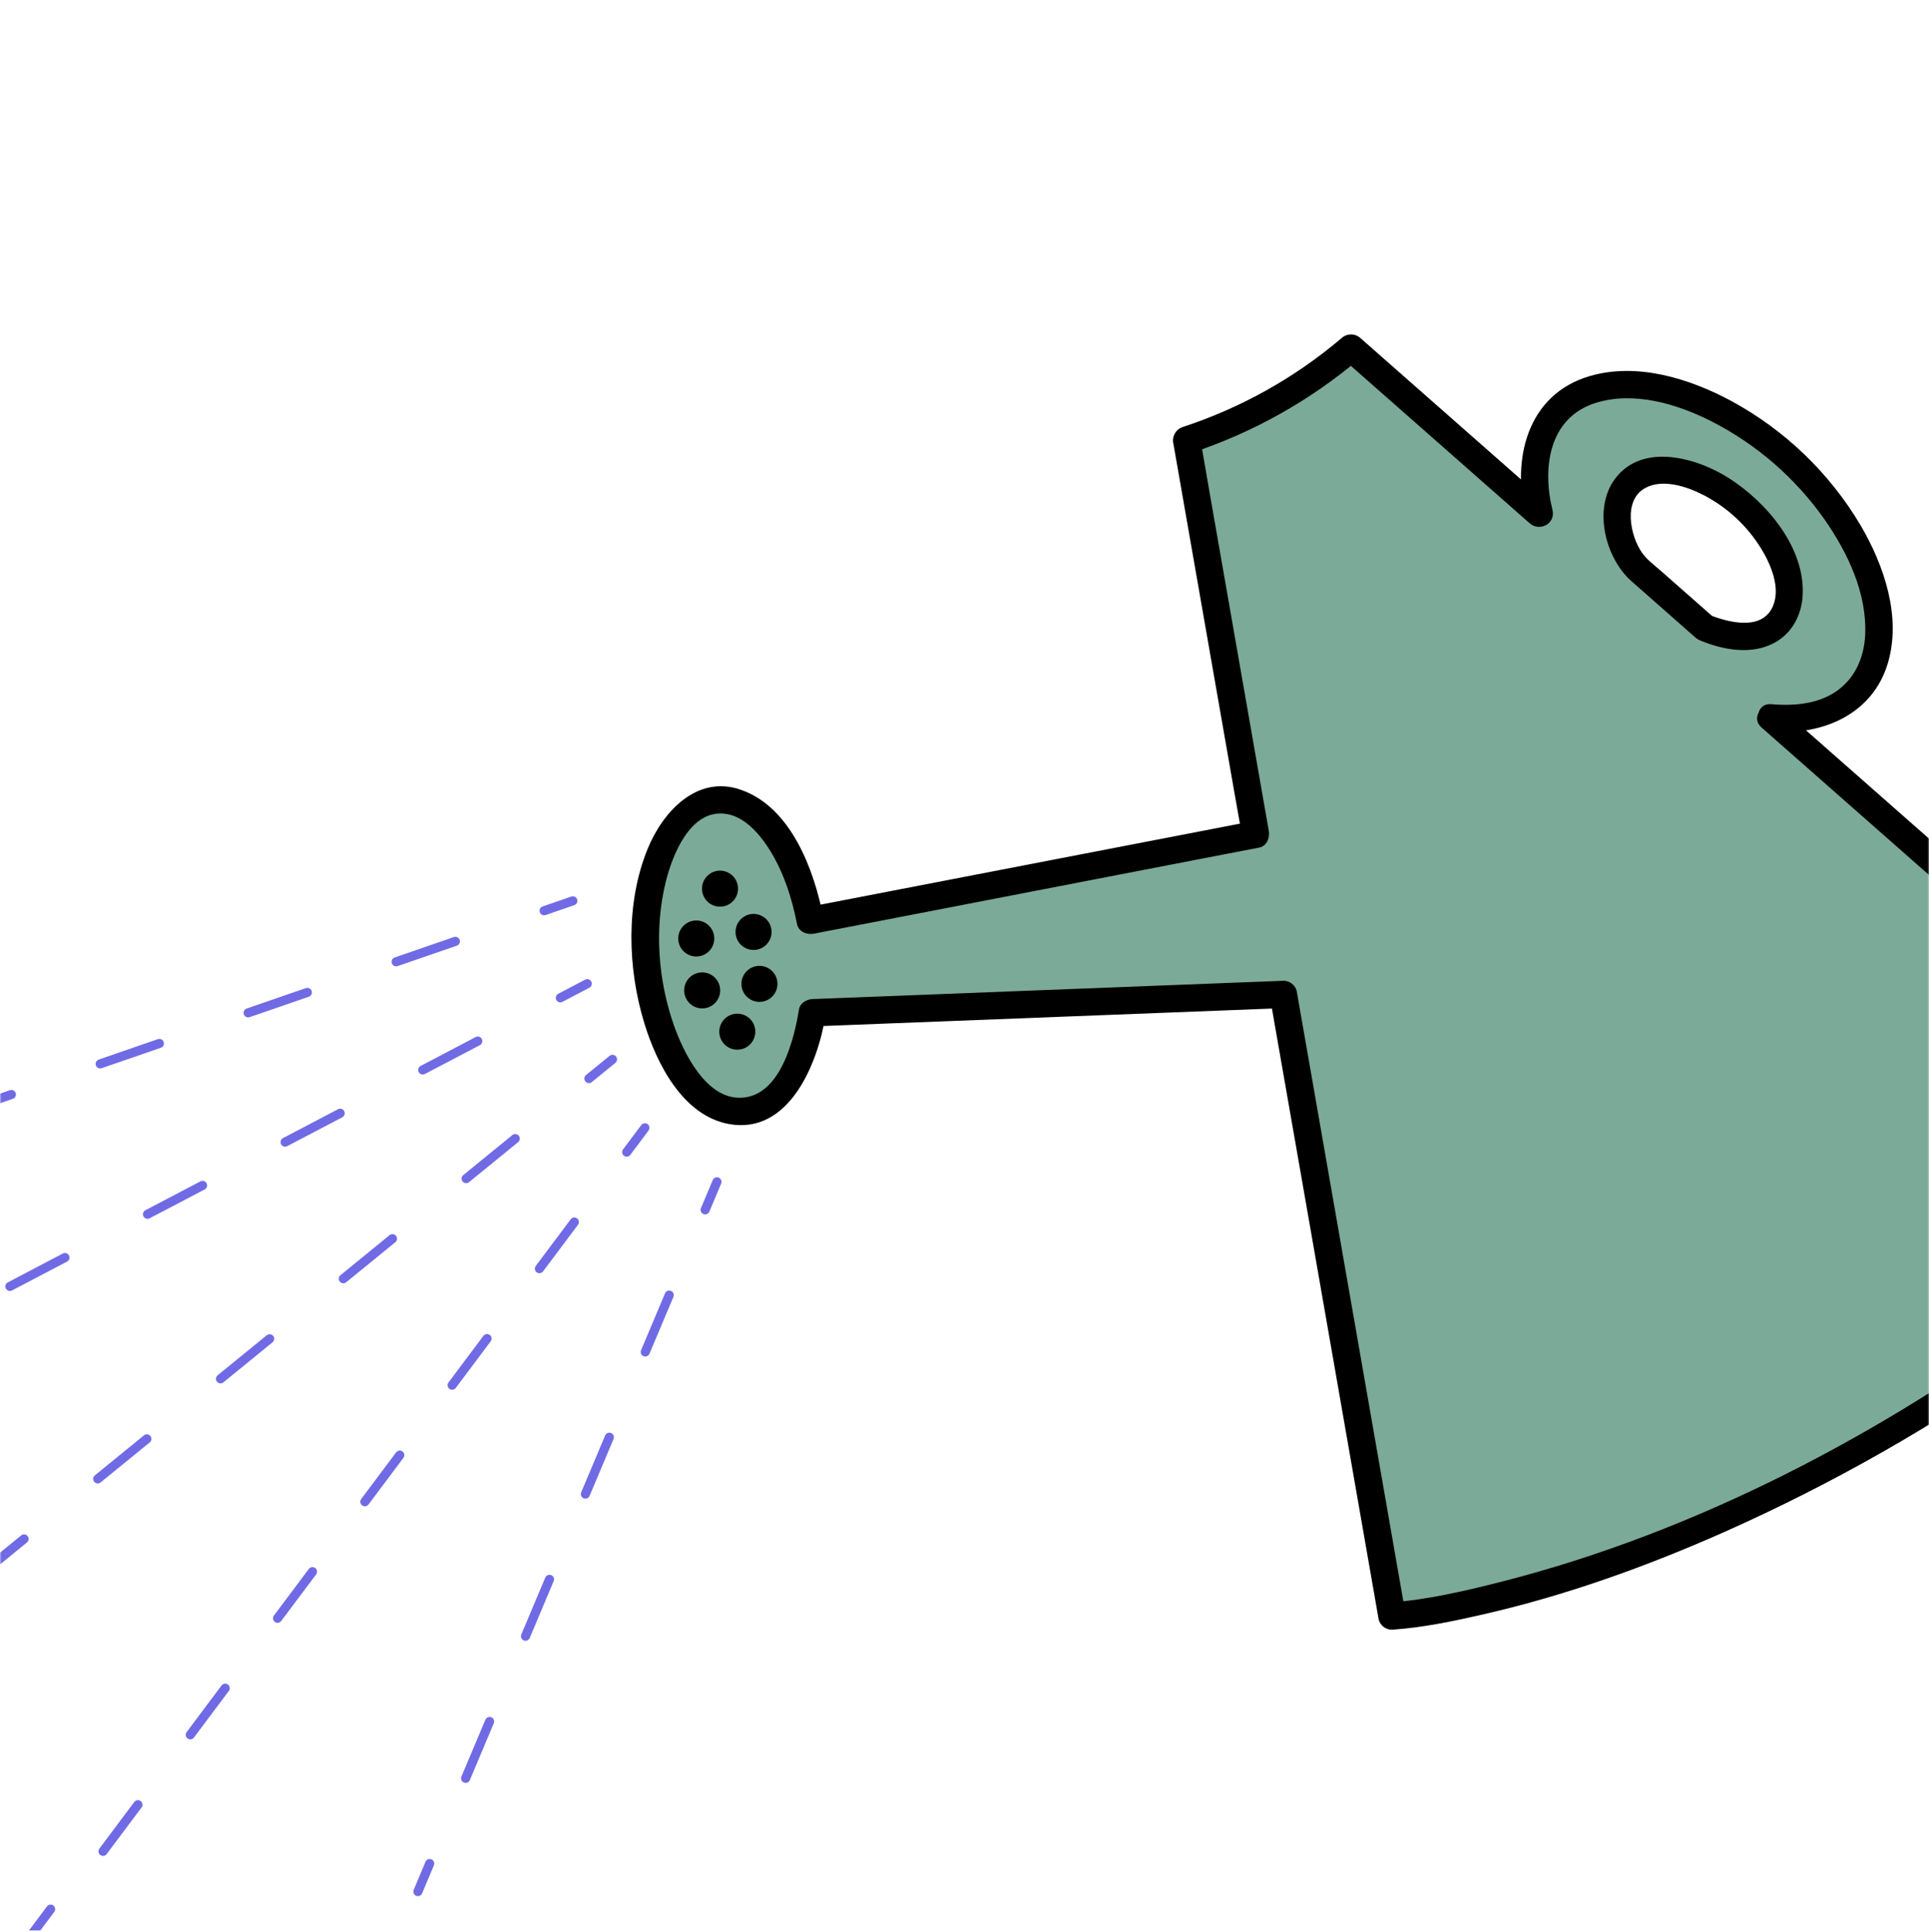 <svg width="635" height="636" viewBox="0 0 635 636" fill="none" xmlns="http://www.w3.org/2000/svg">
<g clip-path="url(#clip0_1_348)">
<path d="M635 1.5H0V636.5H635V1.5Z" fill="white"/>
<mask id="mask0_1_348" style="mask-type:luminance" maskUnits="userSpaceOnUse" x="0" y="1" width="635" height="636">
<path d="M635 1.5H0V636.5H635V1.5Z" fill="white"/>
</mask>
<g mask="url(#mask0_1_348)">
<g filter="url(#filter0_d_1_348)">
<path d="M583.05 232.32C594.55 233.47 604.61 230.75 611.17 223.7C626.56 207.16 616.89 173.13 589.56 147.7C562.23 122.27 527.56 115.05 512.2 131.59C504.72 139.59 503.2 151.78 506.67 165.08L444.75 110.56C436.837 117.332 428.268 123.298 419.17 128.37C410.095 133.489 400.531 137.687 390.62 140.9L413.3 270.72L266.69 299.04C262.26 275.36 249.43 258.22 235.92 259.41C220.72 260.75 210.41 284.76 212.92 313.04C215.43 341.32 229.74 363.17 244.92 361.83C256.09 360.83 264.62 347.59 267.36 329.4L422.49 323.4L458.24 527.98C458.24 527.98 521.24 523.98 612.24 472.9C712.59 416.65 739.6 370.24 739.6 370.24L583.05 232.32ZM561.23 202.71L537.57 181.87C531.47 171.73 530.5 161.25 536.03 155.31C543.69 147.08 560.92 150.67 574.52 163.31C588.12 175.95 592.93 192.9 585.27 201.13C580.18 206.6 570.89 206.85 561.23 202.71Z" fill="#7CAA99"/>
</g>
<g filter="url(#filter1_d_1_348)">
<path d="M583.05 236.82C599.68 238.23 616.41 231.31 621.46 214.3C625.99 199.03 620.21 182.1 612.46 168.9C602.245 151.707 587.575 137.593 570 128.05C556.21 120.61 538.92 115.23 523.32 119.81C502.63 125.88 497.59 147.27 502.32 166.26L509.84 161.89L447.92 107.37C447.062 106.556 445.923 106.101 444.74 106.101C443.557 106.101 442.418 106.556 441.56 107.37C426.229 120.375 408.522 130.284 389.42 136.55C388.288 136.899 387.332 137.666 386.747 138.696C386.161 139.725 385.991 140.939 386.27 142.09L406.1 255.5L409 271.92L412.14 266.38L283.47 291.23L265.47 294.71L271.01 297.85C267.94 282.29 260.43 261.79 243.92 256.01C229.4 250.92 218.13 263.28 213.16 275.52C205.95 293.29 206.56 314.74 212.11 332.87C216.17 346.14 224.79 363.31 240.01 366.04C259.79 369.59 269.19 346.04 271.69 330.6L267.35 333.9L403.44 328.61L422.44 327.87L418.1 324.56L430.23 393.94L449.44 503.94L453.85 529.19C454.112 530.14 454.679 530.978 455.462 531.576C456.246 532.174 457.204 532.498 458.19 532.5C468.34 531.83 478.53 529.68 488.42 527.41C515.76 521.16 542.3 511.58 567.9 500.21C603.285 484.442 637.034 465.233 668.66 442.86C688.76 428.66 708.17 413.1 725.13 395.2C731.7 388.27 738.62 380.83 743.47 372.53C743.962 371.668 744.161 370.668 744.034 369.683C743.908 368.698 743.464 367.78 742.77 367.07L690 320.5L605.71 246.28L586.23 229.13C581.9 225.32 575.51 231.66 579.87 235.49L632.7 282.01L717 356.24L736.48 373.39L735.77 367.94C732.02 374.35 727.77 379.05 722.58 384.74C707.8 401.1 690.8 415.5 673.11 428.58C619.81 468.03 558.42 500.4 493.91 516.79C482.05 519.79 469.5 522.71 458.25 523.45L462.59 526.75L450.47 457.37L431.26 347.43L426.84 322.17C426.577 321.221 426.011 320.384 425.227 319.788C424.443 319.192 423.485 318.869 422.5 318.87L286.42 324.16L267.37 324.9C265.57 324.97 263.37 326.24 263.03 328.21C261.43 338.12 256.91 356.83 244.03 357.38C232.37 357.88 224.94 342.38 221.79 333.38C216.62 318.57 215.37 301.68 219.14 286.38C221.3 277.62 227.14 262.46 238.68 263.89C244.76 264.63 249.63 270.07 252.79 274.89C257.79 282.54 260.62 291.31 262.38 300.23C262.87 302.74 265.67 303.81 267.91 303.37L396.52 278.5L414.52 275.03C417.07 274.54 418.06 271.73 417.66 269.49L397.82 156.08L395 139.7L391.86 145.23C412.432 138.474 431.49 127.775 447.97 113.73H441.61L503.53 168.25C506.86 171.18 512.17 168.38 511.05 163.87C507.62 150.03 509.84 133.48 525.28 128.64C537.89 124.69 552.17 128.99 563.51 134.76C578.33 142.35 591.078 153.436 600.65 167.06C608.32 178.06 614.65 191.43 613.98 205.13C613.68 210.99 611.7 216.77 607.54 221.01C601.14 227.55 591.77 228.56 583.09 227.82C577.28 227.33 577.31 236.34 583.05 236.82Z" fill="black"/>
</g>
<g filter="url(#filter2_d_1_348)">
<path d="M564.42 199.5L546.88 184.06C544.69 182.13 542.16 180.29 540.53 177.96C536.61 172.36 534.25 160.7 541.53 156.69C547.28 153.49 555.25 156.16 560.62 158.9C568.499 162.942 575.12 169.067 579.76 176.61C582.93 181.82 586.26 189.51 583.6 195.61C580.01 203.86 568.78 200.87 562.47 198.33C557.1 196.16 554.77 204.86 560.08 207.01C567.67 210.07 577.02 211.7 584.51 207.39C590.06 204.2 593.02 198.39 593.4 192.13C594.35 176.37 581.61 161.37 569.13 153.41C558.57 146.68 540.76 141.6 531.72 153.52C524.29 163.31 528.39 179.7 537.08 187.35L558.08 205.85C562.38 209.7 568.77 203.36 564.42 199.5Z" fill="black"/>
</g>
<g filter="url(#filter3_d_1_348)">
<path d="M248.06 308.73C251.335 308.73 253.99 306.075 253.99 302.8C253.99 299.525 251.335 296.87 248.06 296.87C244.785 296.87 242.13 299.525 242.13 302.8C242.13 306.075 244.785 308.73 248.06 308.73Z" fill="black"/>
</g>
<g filter="url(#filter4_d_1_348)">
<path d="M231.15 327.97C234.425 327.97 237.08 325.315 237.08 322.04C237.08 318.765 234.425 316.11 231.15 316.11C227.875 316.11 225.22 318.765 225.22 322.04C225.22 325.315 227.875 327.97 231.15 327.97Z" fill="black"/>
</g>
<g filter="url(#filter5_d_1_348)">
<path d="M229.2 310.88C232.475 310.88 235.13 308.225 235.13 304.95C235.13 301.675 232.475 299.02 229.2 299.02C225.925 299.02 223.27 301.675 223.27 304.95C223.27 308.225 225.925 310.88 229.2 310.88Z" fill="black"/>
</g>
<g filter="url(#filter6_d_1_348)">
<path d="M250 325.82C253.275 325.82 255.93 323.165 255.93 319.89C255.93 316.615 253.275 313.96 250 313.96C246.725 313.96 244.07 316.615 244.07 319.89C244.07 323.165 246.725 325.82 250 325.82Z" fill="black"/>
</g>
<g filter="url(#filter7_d_1_348)">
<path d="M242.71 341.56C245.985 341.56 248.64 338.905 248.64 335.63C248.64 332.355 245.985 329.7 242.71 329.7C239.435 329.7 236.78 332.355 236.78 335.63C236.78 338.905 239.435 341.56 242.71 341.56Z" fill="black"/>
</g>
<g filter="url(#filter8_d_1_348)">
<path d="M237.02 294.48C240.295 294.48 242.95 291.825 242.95 288.55C242.95 285.275 240.295 282.62 237.02 282.62C233.745 282.62 231.09 285.275 231.09 288.55C231.09 291.825 233.745 294.48 237.02 294.48Z" fill="black"/>
</g>
<g filter="url(#filter9_d_1_348)">
<path d="M188.57 292.56L179.12 295.82" stroke="#706BE4" stroke-width="3" stroke-miterlimit="10" stroke-linecap="round"/>
</g>
<g filter="url(#filter10_d_1_348)">
<path d="M149.89 305.9L-127.75 401.67" stroke="#706BE4" stroke-width="3" stroke-miterlimit="10" stroke-linecap="round" stroke-dasharray="20.61 30.92"/>
</g>
<g filter="url(#filter11_d_1_348)">
<path d="M193.31 319.83L184.46 324.48" stroke="#706BE4" stroke-width="3" stroke-miterlimit="10" stroke-linecap="round"/>
</g>
<g filter="url(#filter12_d_1_348)">
<path d="M157.28 338.73L-100.91 474.11" stroke="#706BE4" stroke-width="3" stroke-miterlimit="10" stroke-linecap="round" stroke-dasharray="20.46 30.69"/>
</g>
<g filter="url(#filter13_d_1_348)">
<path d="M201.62 344.74L193.86 351.06" stroke="#706BE4" stroke-width="3" stroke-miterlimit="10" stroke-linecap="round"/>
</g>
<g filter="url(#filter14_d_1_348)">
<path d="M169.61 370.83L-60.78 558.62" stroke="#706BE4" stroke-width="3" stroke-miterlimit="10" stroke-linecap="round" stroke-dasharray="20.86 31.29"/>
</g>
<g filter="url(#filter15_d_1_348)">
<path d="M212.29 367.27L206.3 375.28" stroke="#706BE4" stroke-width="3" stroke-miterlimit="10" stroke-linecap="round"/>
</g>
<g filter="url(#filter16_d_1_348)">
<path d="M189.06 398.3L25.28 616.99" stroke="#706BE4" stroke-width="3" stroke-miterlimit="10" stroke-linecap="round" stroke-dasharray="19.17 28.76"/>
</g>
<path d="M16.66 628.5L10.67 636.5" stroke="#706BE4" stroke-width="3" stroke-miterlimit="10" stroke-linecap="round"/>
<g filter="url(#filter17_d_1_348)">
<path d="M236.01 385.06L232.13 394.28" stroke="#706BE4" stroke-width="3" stroke-miterlimit="10" stroke-linecap="round"/>
</g>
<g filter="url(#filter18_d_1_348)">
<path d="M220.3 422.35L147.37 595.46" stroke="#706BE4" stroke-width="3" stroke-miterlimit="10" stroke-linecap="round" stroke-dasharray="20.31 30.46"/>
</g>
<g filter="url(#filter19_d_1_348)">
<path d="M141.45 609.49L137.57 618.71" stroke="#706BE4" stroke-width="3" stroke-miterlimit="10" stroke-linecap="round"/>
</g>
</g>
</g>
<defs>
<filter id="filter0_d_1_348" x="208.544" y="110.56" width="535.056" height="425.42" filterUnits="userSpaceOnUse" color-interpolation-filters="sRGB">
<feFlood flood-opacity="0" result="BackgroundImageFix"/>
<feColorMatrix in="SourceAlpha" type="matrix" values="0 0 0 0 0 0 0 0 0 0 0 0 0 0 0 0 0 0 127 0" result="hardAlpha"/>
<feOffset dy="4"/>
<feGaussianBlur stdDeviation="2"/>
<feComposite in2="hardAlpha" operator="out"/>
<feColorMatrix type="matrix" values="0 0 0 0 0 0 0 0 0 0 0 0 0 0 0 0 0 0 0.25 0"/>
<feBlend mode="normal" in2="BackgroundImageFix" result="effect1_dropShadow_1_348"/>
<feBlend mode="normal" in="SourceGraphic" in2="effect1_dropShadow_1_348" result="shape"/>
</filter>
<filter id="filter1_d_1_348" x="203.849" y="106.101" width="544.223" height="434.399" filterUnits="userSpaceOnUse" color-interpolation-filters="sRGB">
<feFlood flood-opacity="0" result="BackgroundImageFix"/>
<feColorMatrix in="SourceAlpha" type="matrix" values="0 0 0 0 0 0 0 0 0 0 0 0 0 0 0 0 0 0 127 0" result="hardAlpha"/>
<feOffset dy="4"/>
<feGaussianBlur stdDeviation="2"/>
<feComposite in2="hardAlpha" operator="out"/>
<feColorMatrix type="matrix" values="0 0 0 0 0 0 0 0 0 0 0 0 0 0 0 0 0 0 0.25 0"/>
<feBlend mode="normal" in2="BackgroundImageFix" result="effect1_dropShadow_1_348"/>
<feBlend mode="normal" in="SourceGraphic" in2="effect1_dropShadow_1_348" result="shape"/>
</filter>
<filter id="filter2_d_1_348" x="523.855" y="146.351" width="73.596" height="71.662" filterUnits="userSpaceOnUse" color-interpolation-filters="sRGB">
<feFlood flood-opacity="0" result="BackgroundImageFix"/>
<feColorMatrix in="SourceAlpha" type="matrix" values="0 0 0 0 0 0 0 0 0 0 0 0 0 0 0 0 0 0 127 0" result="hardAlpha"/>
<feOffset dy="4"/>
<feGaussianBlur stdDeviation="2"/>
<feComposite in2="hardAlpha" operator="out"/>
<feColorMatrix type="matrix" values="0 0 0 0 0 0 0 0 0 0 0 0 0 0 0 0 0 0 0.25 0"/>
<feBlend mode="normal" in2="BackgroundImageFix" result="effect1_dropShadow_1_348"/>
<feBlend mode="normal" in="SourceGraphic" in2="effect1_dropShadow_1_348" result="shape"/>
</filter>
<filter id="filter3_d_1_348" x="238.13" y="296.87" width="19.86" height="19.86" filterUnits="userSpaceOnUse" color-interpolation-filters="sRGB">
<feFlood flood-opacity="0" result="BackgroundImageFix"/>
<feColorMatrix in="SourceAlpha" type="matrix" values="0 0 0 0 0 0 0 0 0 0 0 0 0 0 0 0 0 0 127 0" result="hardAlpha"/>
<feOffset dy="4"/>
<feGaussianBlur stdDeviation="2"/>
<feComposite in2="hardAlpha" operator="out"/>
<feColorMatrix type="matrix" values="0 0 0 0 0 0 0 0 0 0 0 0 0 0 0 0 0 0 0.25 0"/>
<feBlend mode="normal" in2="BackgroundImageFix" result="effect1_dropShadow_1_348"/>
<feBlend mode="normal" in="SourceGraphic" in2="effect1_dropShadow_1_348" result="shape"/>
</filter>
<filter id="filter4_d_1_348" x="221.22" y="316.11" width="19.86" height="19.86" filterUnits="userSpaceOnUse" color-interpolation-filters="sRGB">
<feFlood flood-opacity="0" result="BackgroundImageFix"/>
<feColorMatrix in="SourceAlpha" type="matrix" values="0 0 0 0 0 0 0 0 0 0 0 0 0 0 0 0 0 0 127 0" result="hardAlpha"/>
<feOffset dy="4"/>
<feGaussianBlur stdDeviation="2"/>
<feComposite in2="hardAlpha" operator="out"/>
<feColorMatrix type="matrix" values="0 0 0 0 0 0 0 0 0 0 0 0 0 0 0 0 0 0 0.25 0"/>
<feBlend mode="normal" in2="BackgroundImageFix" result="effect1_dropShadow_1_348"/>
<feBlend mode="normal" in="SourceGraphic" in2="effect1_dropShadow_1_348" result="shape"/>
</filter>
<filter id="filter5_d_1_348" x="219.27" y="299.02" width="19.86" height="19.86" filterUnits="userSpaceOnUse" color-interpolation-filters="sRGB">
<feFlood flood-opacity="0" result="BackgroundImageFix"/>
<feColorMatrix in="SourceAlpha" type="matrix" values="0 0 0 0 0 0 0 0 0 0 0 0 0 0 0 0 0 0 127 0" result="hardAlpha"/>
<feOffset dy="4"/>
<feGaussianBlur stdDeviation="2"/>
<feComposite in2="hardAlpha" operator="out"/>
<feColorMatrix type="matrix" values="0 0 0 0 0 0 0 0 0 0 0 0 0 0 0 0 0 0 0.25 0"/>
<feBlend mode="normal" in2="BackgroundImageFix" result="effect1_dropShadow_1_348"/>
<feBlend mode="normal" in="SourceGraphic" in2="effect1_dropShadow_1_348" result="shape"/>
</filter>
<filter id="filter6_d_1_348" x="240.07" y="313.96" width="19.86" height="19.86" filterUnits="userSpaceOnUse" color-interpolation-filters="sRGB">
<feFlood flood-opacity="0" result="BackgroundImageFix"/>
<feColorMatrix in="SourceAlpha" type="matrix" values="0 0 0 0 0 0 0 0 0 0 0 0 0 0 0 0 0 0 127 0" result="hardAlpha"/>
<feOffset dy="4"/>
<feGaussianBlur stdDeviation="2"/>
<feComposite in2="hardAlpha" operator="out"/>
<feColorMatrix type="matrix" values="0 0 0 0 0 0 0 0 0 0 0 0 0 0 0 0 0 0 0.25 0"/>
<feBlend mode="normal" in2="BackgroundImageFix" result="effect1_dropShadow_1_348"/>
<feBlend mode="normal" in="SourceGraphic" in2="effect1_dropShadow_1_348" result="shape"/>
</filter>
<filter id="filter7_d_1_348" x="232.78" y="329.7" width="19.86" height="19.86" filterUnits="userSpaceOnUse" color-interpolation-filters="sRGB">
<feFlood flood-opacity="0" result="BackgroundImageFix"/>
<feColorMatrix in="SourceAlpha" type="matrix" values="0 0 0 0 0 0 0 0 0 0 0 0 0 0 0 0 0 0 127 0" result="hardAlpha"/>
<feOffset dy="4"/>
<feGaussianBlur stdDeviation="2"/>
<feComposite in2="hardAlpha" operator="out"/>
<feColorMatrix type="matrix" values="0 0 0 0 0 0 0 0 0 0 0 0 0 0 0 0 0 0 0.25 0"/>
<feBlend mode="normal" in2="BackgroundImageFix" result="effect1_dropShadow_1_348"/>
<feBlend mode="normal" in="SourceGraphic" in2="effect1_dropShadow_1_348" result="shape"/>
</filter>
<filter id="filter8_d_1_348" x="227.09" y="282.62" width="19.86" height="19.86" filterUnits="userSpaceOnUse" color-interpolation-filters="sRGB">
<feFlood flood-opacity="0" result="BackgroundImageFix"/>
<feColorMatrix in="SourceAlpha" type="matrix" values="0 0 0 0 0 0 0 0 0 0 0 0 0 0 0 0 0 0 127 0" result="hardAlpha"/>
<feOffset dy="4"/>
<feGaussianBlur stdDeviation="2"/>
<feComposite in2="hardAlpha" operator="out"/>
<feColorMatrix type="matrix" values="0 0 0 0 0 0 0 0 0 0 0 0 0 0 0 0 0 0 0.25 0"/>
<feBlend mode="normal" in2="BackgroundImageFix" result="effect1_dropShadow_1_348"/>
<feBlend mode="normal" in="SourceGraphic" in2="effect1_dropShadow_1_348" result="shape"/>
</filter>
<filter id="filter9_d_1_348" x="173.62" y="291.06" width="20.451" height="14.261" filterUnits="userSpaceOnUse" color-interpolation-filters="sRGB">
<feFlood flood-opacity="0" result="BackgroundImageFix"/>
<feColorMatrix in="SourceAlpha" type="matrix" values="0 0 0 0 0 0 0 0 0 0 0 0 0 0 0 0 0 0 127 0" result="hardAlpha"/>
<feOffset dy="4"/>
<feGaussianBlur stdDeviation="2"/>
<feComposite in2="hardAlpha" operator="out"/>
<feColorMatrix type="matrix" values="0 0 0 0 0 0 0 0 0 0 0 0 0 0 0 0 0 0 0.25 0"/>
<feBlend mode="normal" in2="BackgroundImageFix" result="effect1_dropShadow_1_348"/>
<feBlend mode="normal" in="SourceGraphic" in2="effect1_dropShadow_1_348" result="shape"/>
</filter>
<filter id="filter10_d_1_348" x="-133.25" y="304.4" width="288.641" height="106.771" filterUnits="userSpaceOnUse" color-interpolation-filters="sRGB">
<feFlood flood-opacity="0" result="BackgroundImageFix"/>
<feColorMatrix in="SourceAlpha" type="matrix" values="0 0 0 0 0 0 0 0 0 0 0 0 0 0 0 0 0 0 127 0" result="hardAlpha"/>
<feOffset dy="4"/>
<feGaussianBlur stdDeviation="2"/>
<feComposite in2="hardAlpha" operator="out"/>
<feColorMatrix type="matrix" values="0 0 0 0 0 0 0 0 0 0 0 0 0 0 0 0 0 0 0.25 0"/>
<feBlend mode="normal" in2="BackgroundImageFix" result="effect1_dropShadow_1_348"/>
<feBlend mode="normal" in="SourceGraphic" in2="effect1_dropShadow_1_348" result="shape"/>
</filter>
<filter id="filter11_d_1_348" x="178.96" y="318.33" width="19.851" height="15.651" filterUnits="userSpaceOnUse" color-interpolation-filters="sRGB">
<feFlood flood-opacity="0" result="BackgroundImageFix"/>
<feColorMatrix in="SourceAlpha" type="matrix" values="0 0 0 0 0 0 0 0 0 0 0 0 0 0 0 0 0 0 127 0" result="hardAlpha"/>
<feOffset dy="4"/>
<feGaussianBlur stdDeviation="2"/>
<feComposite in2="hardAlpha" operator="out"/>
<feColorMatrix type="matrix" values="0 0 0 0 0 0 0 0 0 0 0 0 0 0 0 0 0 0 0.25 0"/>
<feBlend mode="normal" in2="BackgroundImageFix" result="effect1_dropShadow_1_348"/>
<feBlend mode="normal" in="SourceGraphic" in2="effect1_dropShadow_1_348" result="shape"/>
</filter>
<filter id="filter12_d_1_348" x="-106.41" y="337.23" width="269.191" height="146.381" filterUnits="userSpaceOnUse" color-interpolation-filters="sRGB">
<feFlood flood-opacity="0" result="BackgroundImageFix"/>
<feColorMatrix in="SourceAlpha" type="matrix" values="0 0 0 0 0 0 0 0 0 0 0 0 0 0 0 0 0 0 127 0" result="hardAlpha"/>
<feOffset dy="4"/>
<feGaussianBlur stdDeviation="2"/>
<feComposite in2="hardAlpha" operator="out"/>
<feColorMatrix type="matrix" values="0 0 0 0 0 0 0 0 0 0 0 0 0 0 0 0 0 0 0.25 0"/>
<feBlend mode="normal" in2="BackgroundImageFix" result="effect1_dropShadow_1_348"/>
<feBlend mode="normal" in="SourceGraphic" in2="effect1_dropShadow_1_348" result="shape"/>
</filter>
<filter id="filter13_d_1_348" x="188.36" y="343.24" width="18.76" height="17.32" filterUnits="userSpaceOnUse" color-interpolation-filters="sRGB">
<feFlood flood-opacity="0" result="BackgroundImageFix"/>
<feColorMatrix in="SourceAlpha" type="matrix" values="0 0 0 0 0 0 0 0 0 0 0 0 0 0 0 0 0 0 127 0" result="hardAlpha"/>
<feOffset dy="4"/>
<feGaussianBlur stdDeviation="2"/>
<feComposite in2="hardAlpha" operator="out"/>
<feColorMatrix type="matrix" values="0 0 0 0 0 0 0 0 0 0 0 0 0 0 0 0 0 0 0.25 0"/>
<feBlend mode="normal" in2="BackgroundImageFix" result="effect1_dropShadow_1_348"/>
<feBlend mode="normal" in="SourceGraphic" in2="effect1_dropShadow_1_348" result="shape"/>
</filter>
<filter id="filter14_d_1_348" x="-66.28" y="369.33" width="241.39" height="198.79" filterUnits="userSpaceOnUse" color-interpolation-filters="sRGB">
<feFlood flood-opacity="0" result="BackgroundImageFix"/>
<feColorMatrix in="SourceAlpha" type="matrix" values="0 0 0 0 0 0 0 0 0 0 0 0 0 0 0 0 0 0 127 0" result="hardAlpha"/>
<feOffset dy="4"/>
<feGaussianBlur stdDeviation="2"/>
<feComposite in2="hardAlpha" operator="out"/>
<feColorMatrix type="matrix" values="0 0 0 0 0 0 0 0 0 0 0 0 0 0 0 0 0 0 0.25 0"/>
<feBlend mode="normal" in2="BackgroundImageFix" result="effect1_dropShadow_1_348"/>
<feBlend mode="normal" in="SourceGraphic" in2="effect1_dropShadow_1_348" result="shape"/>
</filter>
<filter id="filter15_d_1_348" x="200.8" y="365.77" width="16.99" height="19.01" filterUnits="userSpaceOnUse" color-interpolation-filters="sRGB">
<feFlood flood-opacity="0" result="BackgroundImageFix"/>
<feColorMatrix in="SourceAlpha" type="matrix" values="0 0 0 0 0 0 0 0 0 0 0 0 0 0 0 0 0 0 127 0" result="hardAlpha"/>
<feOffset dy="4"/>
<feGaussianBlur stdDeviation="2"/>
<feComposite in2="hardAlpha" operator="out"/>
<feColorMatrix type="matrix" values="0 0 0 0 0 0 0 0 0 0 0 0 0 0 0 0 0 0 0.25 0"/>
<feBlend mode="normal" in2="BackgroundImageFix" result="effect1_dropShadow_1_348"/>
<feBlend mode="normal" in="SourceGraphic" in2="effect1_dropShadow_1_348" result="shape"/>
</filter>
<filter id="filter16_d_1_348" x="19.78" y="396.8" width="174.78" height="229.69" filterUnits="userSpaceOnUse" color-interpolation-filters="sRGB">
<feFlood flood-opacity="0" result="BackgroundImageFix"/>
<feColorMatrix in="SourceAlpha" type="matrix" values="0 0 0 0 0 0 0 0 0 0 0 0 0 0 0 0 0 0 127 0" result="hardAlpha"/>
<feOffset dy="4"/>
<feGaussianBlur stdDeviation="2"/>
<feComposite in2="hardAlpha" operator="out"/>
<feColorMatrix type="matrix" values="0 0 0 0 0 0 0 0 0 0 0 0 0 0 0 0 0 0 0.25 0"/>
<feBlend mode="normal" in2="BackgroundImageFix" result="effect1_dropShadow_1_348"/>
<feBlend mode="normal" in="SourceGraphic" in2="effect1_dropShadow_1_348" result="shape"/>
</filter>
<filter id="filter17_d_1_348" x="226.63" y="383.56" width="14.881" height="20.221" filterUnits="userSpaceOnUse" color-interpolation-filters="sRGB">
<feFlood flood-opacity="0" result="BackgroundImageFix"/>
<feColorMatrix in="SourceAlpha" type="matrix" values="0 0 0 0 0 0 0 0 0 0 0 0 0 0 0 0 0 0 127 0" result="hardAlpha"/>
<feOffset dy="4"/>
<feGaussianBlur stdDeviation="2"/>
<feComposite in2="hardAlpha" operator="out"/>
<feColorMatrix type="matrix" values="0 0 0 0 0 0 0 0 0 0 0 0 0 0 0 0 0 0 0.25 0"/>
<feBlend mode="normal" in2="BackgroundImageFix" result="effect1_dropShadow_1_348"/>
<feBlend mode="normal" in="SourceGraphic" in2="effect1_dropShadow_1_348" result="shape"/>
</filter>
<filter id="filter18_d_1_348" x="141.87" y="420.85" width="83.931" height="184.111" filterUnits="userSpaceOnUse" color-interpolation-filters="sRGB">
<feFlood flood-opacity="0" result="BackgroundImageFix"/>
<feColorMatrix in="SourceAlpha" type="matrix" values="0 0 0 0 0 0 0 0 0 0 0 0 0 0 0 0 0 0 127 0" result="hardAlpha"/>
<feOffset dy="4"/>
<feGaussianBlur stdDeviation="2"/>
<feComposite in2="hardAlpha" operator="out"/>
<feColorMatrix type="matrix" values="0 0 0 0 0 0 0 0 0 0 0 0 0 0 0 0 0 0 0.25 0"/>
<feBlend mode="normal" in2="BackgroundImageFix" result="effect1_dropShadow_1_348"/>
<feBlend mode="normal" in="SourceGraphic" in2="effect1_dropShadow_1_348" result="shape"/>
</filter>
<filter id="filter19_d_1_348" x="132.07" y="607.99" width="14.881" height="20.221" filterUnits="userSpaceOnUse" color-interpolation-filters="sRGB">
<feFlood flood-opacity="0" result="BackgroundImageFix"/>
<feColorMatrix in="SourceAlpha" type="matrix" values="0 0 0 0 0 0 0 0 0 0 0 0 0 0 0 0 0 0 127 0" result="hardAlpha"/>
<feOffset dy="4"/>
<feGaussianBlur stdDeviation="2"/>
<feComposite in2="hardAlpha" operator="out"/>
<feColorMatrix type="matrix" values="0 0 0 0 0 0 0 0 0 0 0 0 0 0 0 0 0 0 0.25 0"/>
<feBlend mode="normal" in2="BackgroundImageFix" result="effect1_dropShadow_1_348"/>
<feBlend mode="normal" in="SourceGraphic" in2="effect1_dropShadow_1_348" result="shape"/>
</filter>
<clipPath id="clip0_1_348">
<rect width="635" height="635" fill="white" transform="translate(0 0.5)"/>
</clipPath>
</defs>
</svg>

